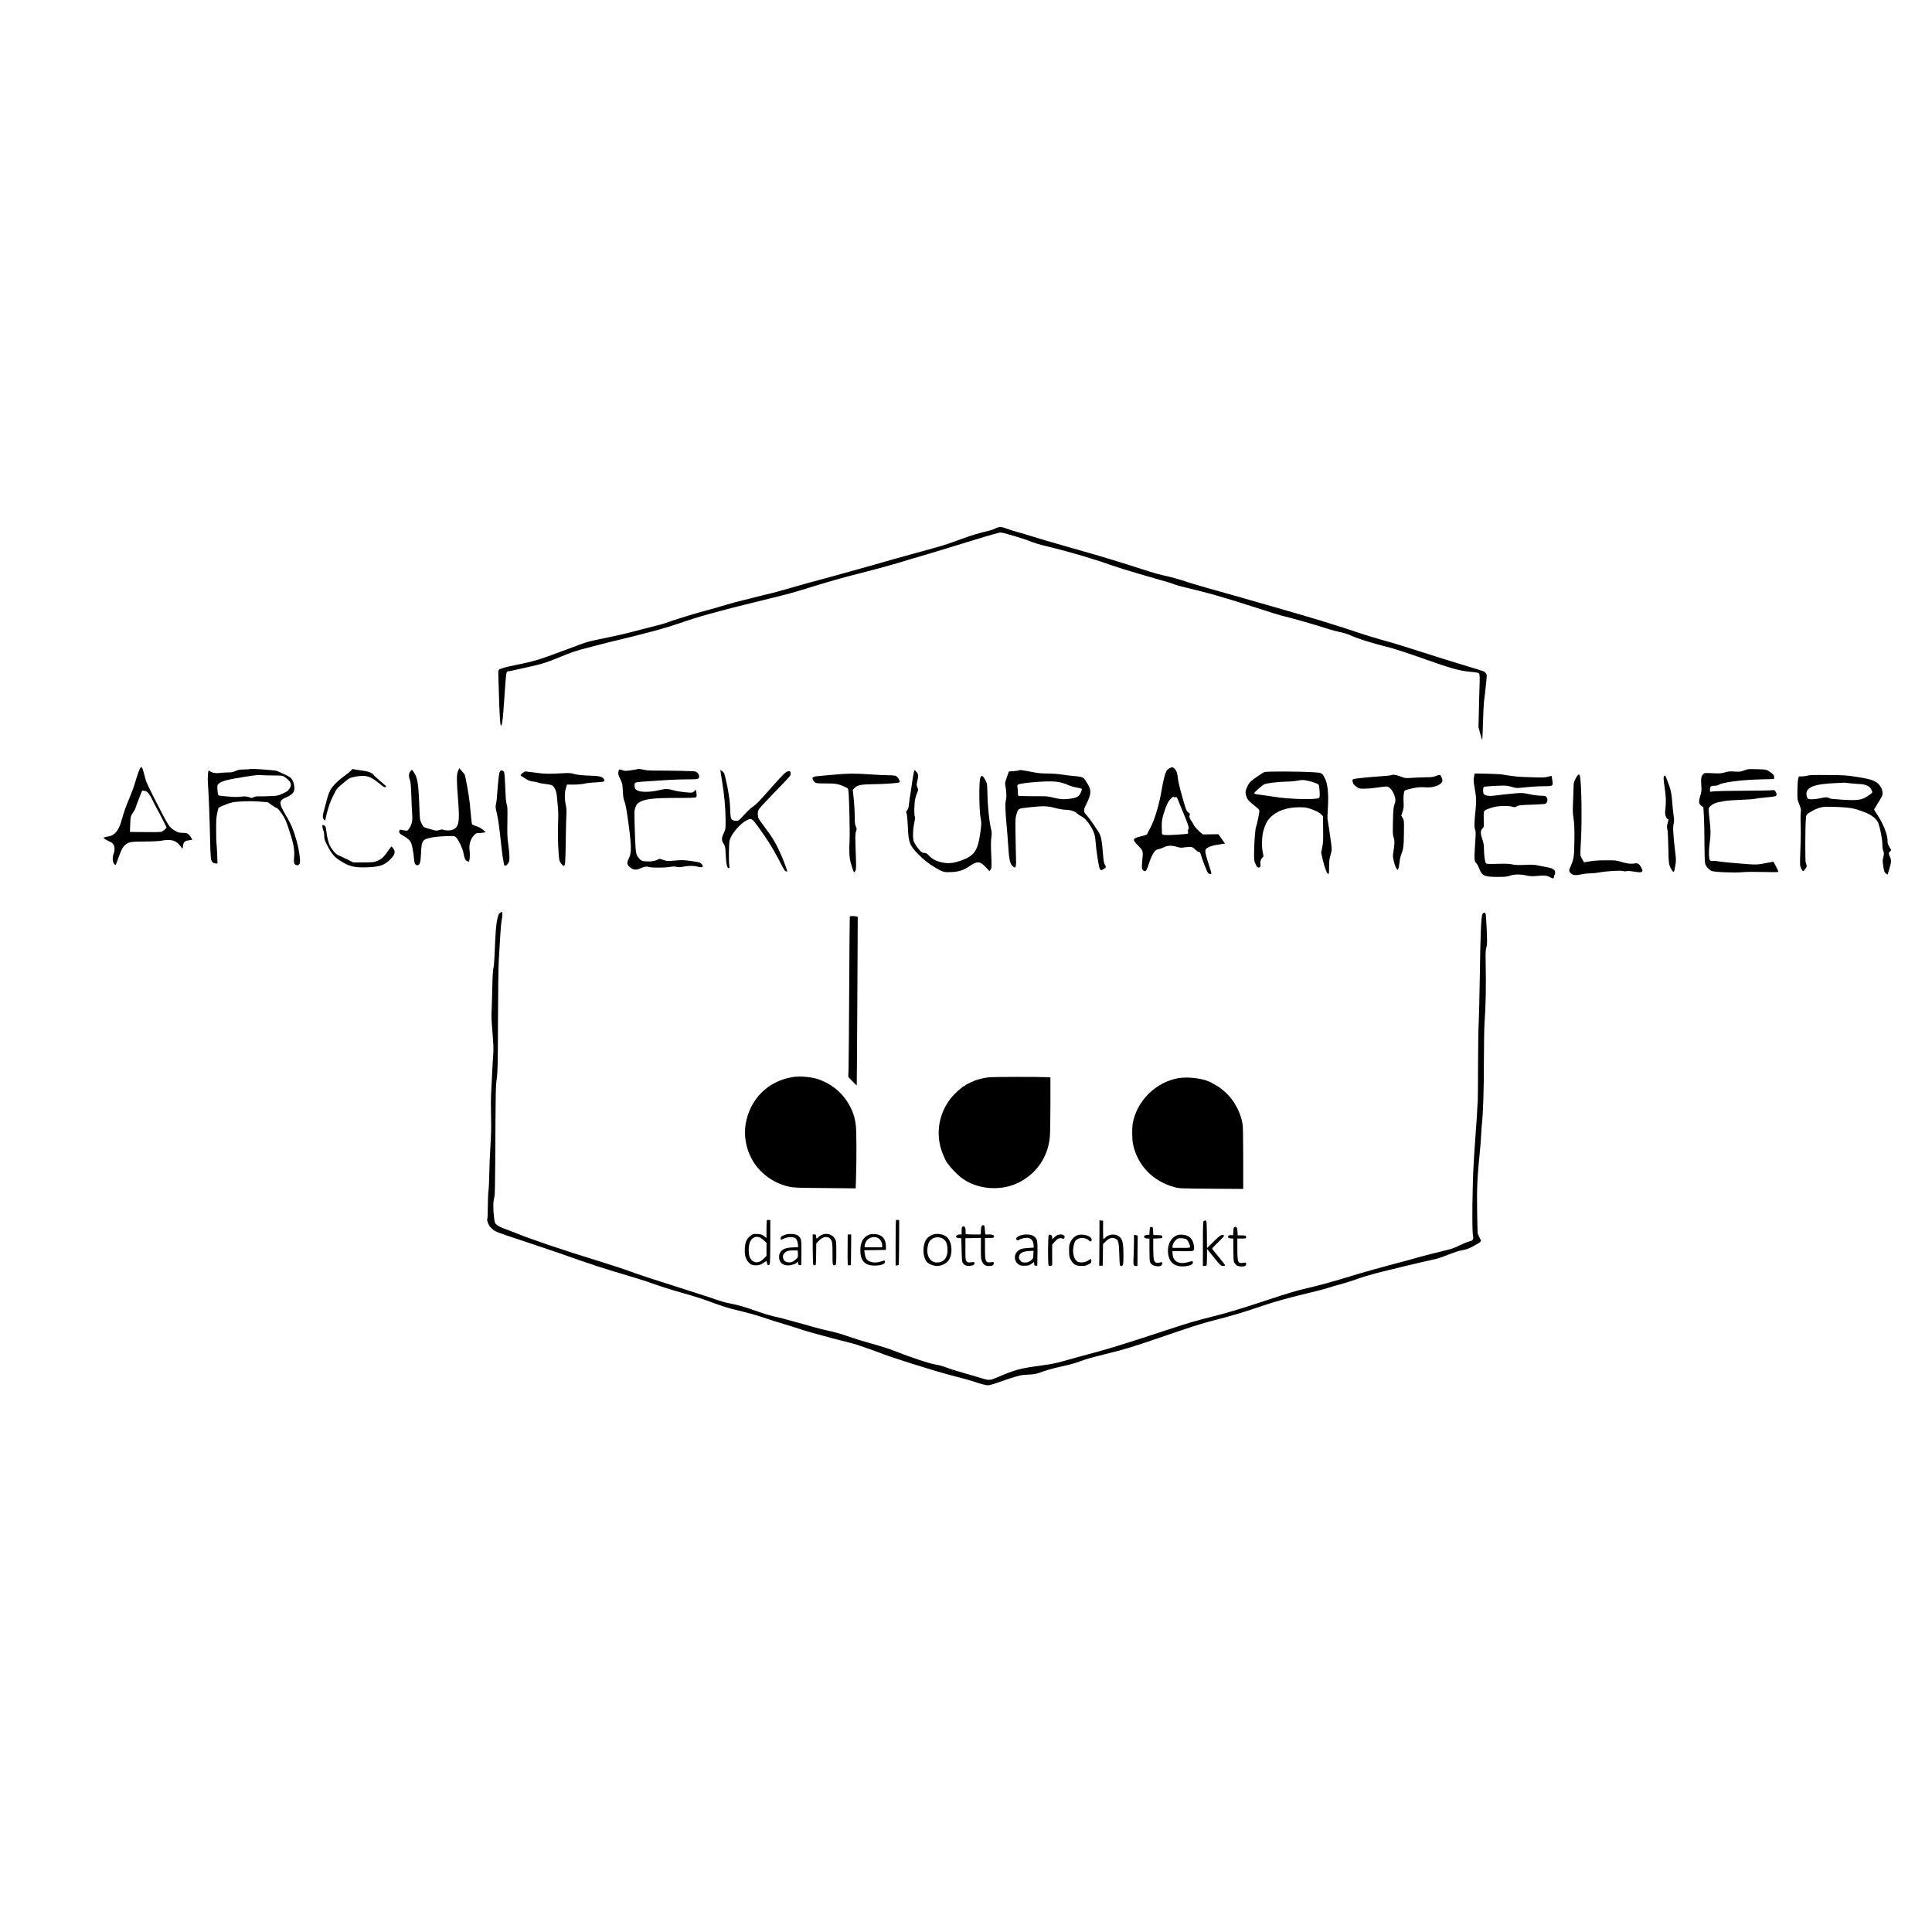 <?xml version="1.0" standalone="no"?>
<!DOCTYPE svg PUBLIC "-//W3C//DTD SVG 20010904//EN"
 "http://www.w3.org/TR/2001/REC-SVG-20010904/DTD/svg10.dtd">
<svg version="1.0" xmlns="http://www.w3.org/2000/svg"
 width="3307pt" height="3307pt" viewBox="0 0 3307 3307"
 preserveAspectRatio="xMidYMid meet">
<g transform="translate(0,3307) scale(0.1,-0.1)"
fill="#000000" stroke="none">
<path d="M17040 24026 c-25 -13 -65 -28 -90 -34 -221 -55 -309 -81 -465 -138
-206 -76 -326 -116 -405 -138 -30 -8 -120 -33 -200 -56 -80 -23 -210 -59 -290
-80 -175 -47 -341 -94 -685 -193 -143 -41 -411 -116 -595 -166 -184 -49 -398
-108 -475 -129 -303 -85 -483 -136 -545 -154 -36 -10 -132 -34 -215 -53 -82
-20 -163 -40 -180 -45 -16 -5 -97 -26 -180 -45 -82 -20 -199 -51 -260 -70 -60
-18 -153 -45 -205 -60 -52 -14 -176 -48 -275 -76 -160 -44 -508 -154 -575
-181 -32 -13 -118 -36 -365 -98 -110 -28 -252 -64 -315 -81 -63 -16 -234 -54
-380 -84 -309 -64 -263 -51 -600 -177 -502 -189 -594 -217 -900 -278 -186 -37
-283 -65 -301 -86 -7 -8 -11 -32 -10 -52 1 -20 6 -183 11 -362 10 -346 21
-524 32 -535 17 -18 31 53 44 233 8 108 16 222 18 252 3 30 10 132 16 225 13
187 19 215 50 215 12 0 49 7 83 15 34 8 145 33 247 55 268 59 298 69 665 218
98 40 214 77 335 107 102 26 199 51 215 56 39 12 337 86 440 109 75 17 265 66
490 125 193 51 338 96 595 184 145 49 326 102 550 160 19 5 76 20 125 34 50
14 149 39 220 56 72 17 146 35 165 41 19 5 174 43 343 85 341 83 380 94 772
215 279 86 509 150 785 220 135 34 281 73 325 85 99 29 257 73 310 87 22 6 65
19 95 29 30 10 102 32 160 48 58 16 204 59 325 96 121 37 278 85 349 106 71
22 179 55 240 74 206 64 451 137 486 145 19 5 51 13 70 19 26 8 49 7 90 -3
112 -28 369 -106 416 -127 83 -35 183 -66 319 -99 185 -43 499 -129 685 -187
63 -20 135 -42 160 -49 25 -7 137 -44 250 -84 113 -39 315 -103 450 -141 135
-39 268 -78 295 -86 28 -8 64 -18 80 -23 127 -34 245 -71 270 -84 17 -8 98
-31 180 -50 173 -41 401 -99 495 -126 299 -87 458 -136 735 -226 176 -58 354
-113 395 -124 243 -60 610 -165 845 -242 55 -17 136 -38 212 -54 41 -8 98 -26
127 -39 151 -69 360 -135 736 -231 50 -13 299 -94 440 -145 574 -203 702 -240
909 -259 95 -9 128 -15 138 -28 11 -14 13 -53 9 -197 -4 -99 -9 -301 -12 -450
l-7 -270 28 -105 c15 -58 31 -109 35 -113 4 -4 10 124 14 286 4 162 13 341 21
398 8 57 22 177 31 267 17 161 17 164 -3 190 -22 30 -22 30 -293 111 -291 88
-622 191 -930 291 -151 49 -333 105 -405 125 -271 75 -406 116 -605 183 -113
38 -281 93 -375 121 -93 29 -188 59 -210 66 -22 7 -71 22 -110 33 -38 12 -137
41 -220 65 -82 25 -294 86 -470 136 -176 50 -374 107 -440 126 -66 20 -178 52
-250 71 -249 68 -752 213 -806 233 -100 36 -293 90 -398 111 -58 12 -173 43
-255 70 -554 179 -774 245 -1331 403 -393 112 -545 157 -675 198 -69 22 -176
54 -239 71 -63 16 -147 43 -187 59 -86 35 -134 36 -194 5z"/>
<path d="M2403 19928 c-16 -21 -50 -115 -88 -245 -19 -67 -66 -195 -104 -285
-63 -150 -80 -198 -140 -403 -42 -143 -115 -227 -209 -241 -26 -4 -58 -11 -71
-16 l-23 -8 24 -20 c14 -10 50 -30 81 -43 40 -18 60 -34 73 -59 20 -39 20
-102 -1 -152 -23 -54 -20 -137 6 -170 26 -33 30 -29 57 49 61 176 88 231 136
273 57 50 98 57 331 58 118 0 241 6 280 13 174 31 257 9 328 -87 22 -31 42
-52 43 -47 1 6 5 31 9 58 8 57 30 75 101 84 27 3 51 7 53 9 6 5 -36 68 -63 93
-21 20 -36 24 -98 25 -66 1 -79 5 -136 39 -102 63 -92 47 -370 590 -61 120
-118 242 -126 270 -8 29 -25 91 -38 140 -22 84 -35 101 -55 75z m84 -398 c30
0 78 -59 118 -144 23 -50 61 -125 85 -166 41 -71 160 -306 160 -315 0 -13 -63
-65 -87 -72 -28 -7 -129 -9 -393 -5 l-146 2 4 108 c4 148 7 162 52 229 22 32
40 64 40 70 0 7 13 45 29 85 15 40 41 106 56 146 24 65 30 73 49 68 11 -3 26
-6 33 -6z"/>
<path d="M20018 19919 c-21 -10 -44 -32 -52 -47 -27 -53 -55 -162 -81 -318
-45 -268 -125 -531 -201 -666 -24 -43 -44 -82 -44 -87 0 -15 -27 -27 -105 -45
-156 -38 -160 -52 -50 -164 85 -88 84 -81 65 -275 -10 -107 -4 -138 35 -155
20 -9 25 -6 43 26 11 21 28 64 37 96 24 83 67 175 99 213 19 22 39 33 69 38
23 4 64 19 91 33 60 32 133 34 223 6 54 -16 71 -17 140 -7 100 15 127 9 171
-37 21 -21 48 -40 61 -42 20 -2 27 -13 41 -63 27 -91 100 -278 118 -297 15
-18 43 -24 55 -12 3 3 1 18 -3 32 -106 327 -114 366 -82 395 31 29 106 56 183
67 40 6 88 13 106 16 l31 5 -56 80 -57 80 -132 -2 -131 -2 -41 32 c-42 33
-121 123 -121 137 0 5 -16 32 -36 60 -36 53 -41 73 -29 109 5 16 0 24 -18 34
-38 21 -52 57 -137 369 -21 79 -42 169 -45 200 -11 106 -25 150 -58 182 -36
35 -40 35 -89 9z m99 -495 c24 8 34 -4 52 -59 8 -22 41 -103 74 -180 89 -210
118 -298 101 -308 -11 -6 -13 -18 -8 -42 6 -32 4 -34 -28 -39 -18 -3 -109 -10
-201 -15 -169 -10 -217 -5 -217 21 0 7 -2 54 -4 103 -4 107 10 184 64 332 26
71 50 117 72 141 48 52 62 62 69 50 4 -6 15 -7 26 -4z"/>
<path d="M7841 19874 c-27 -61 -27 -152 -1 -485 33 -403 16 -484 -106 -526
-35 -12 -125 -9 -150 5 -11 6 -33 4 -64 -6 -45 -14 -52 -14 -146 13 -55 15
-106 31 -115 36 -8 4 -28 34 -44 66 -28 56 -29 65 -36 263 -16 439 -33 534
-109 630 l-20 25 -25 -28 c-30 -34 -33 -84 -9 -148 13 -33 19 -100 25 -274 4
-126 11 -271 15 -322 8 -103 -7 -168 -54 -237 -25 -37 -28 -38 -69 -32 -24 3
-54 8 -67 12 -19 4 -26 1 -31 -15 -10 -32 11 -59 73 -90 64 -33 115 -81 132
-126 16 -42 38 -166 46 -260 7 -85 22 -115 58 -115 42 0 56 47 62 197 9 222
22 243 166 274 58 13 151 22 248 26 150 5 156 5 184 -17 36 -29 111 -183 126
-258 20 -106 33 -136 63 -150 16 -8 31 -12 33 -9 14 13 22 122 13 179 -16 110
11 203 79 276 26 28 37 32 84 33 29 1 66 4 82 8 l30 6 -47 41 c-32 28 -69 48
-116 63 -65 21 -71 25 -76 54 -5 36 -20 175 -35 347 -10 109 -74 462 -88 486
-4 6 -26 32 -49 58 l-42 47 -20 -47z"/>
<path d="M4290 19907 c-3 -3 -51 -7 -106 -8 -84 -1 -109 -6 -152 -26 -42 -20
-68 -25 -134 -25 -45 0 -106 -4 -136 -9 -60 -9 -135 3 -163 27 -8 8 -20 14
-26 14 -15 0 -22 -145 -12 -255 9 -95 28 -588 35 -910 7 -324 12 -374 40 -402
14 -14 35 -23 55 -23 l32 0 -6 163 c-4 89 -9 173 -12 187 -3 14 -5 115 -5 225
-1 160 3 218 18 288 11 48 21 89 23 90 42 26 180 81 229 91 97 21 321 28 477
15 l138 -11 60 -44 c33 -25 71 -48 85 -51 16 -3 43 -30 76 -77 67 -93 84 -128
132 -271 88 -263 108 -364 96 -506 -6 -78 -4 -92 11 -109 32 -35 80 -23 88 20
10 53 -15 230 -50 355 -59 213 -95 299 -207 490 -107 182 -102 226 27 278 64
26 113 66 128 104 26 70 -11 201 -68 240 -25 18 -172 87 -228 108 -34 13 -436
41 -445 32z m396 -111 c150 -1 151 -1 193 -30 115 -80 129 -143 51 -228 -9
-10 -51 -34 -94 -53 -73 -34 -85 -37 -209 -42 -73 -4 -160 -5 -195 -4 -43 1
-71 -3 -91 -15 -26 -16 -31 -16 -80 1 -42 14 -67 15 -134 9 -45 -5 -95 -7
-112 -6 -16 2 -83 6 -148 11 -65 4 -123 13 -129 19 -6 6 -13 47 -16 91 -4 79
-4 81 25 109 48 44 160 72 483 122 133 21 202 27 245 22 33 -3 128 -6 211 -6z"/>
<path d="M6009 19882 c-13 -16 -66 -60 -118 -97 -85 -61 -156 -127 -210 -196
-35 -46 -60 -106 -91 -225 -17 -65 -40 -152 -51 -193 -21 -77 -16 -114 16
-141 11 -9 15 -2 20 37 7 53 70 263 91 303 7 14 31 64 53 111 40 85 55 102
174 199 11 8 33 27 50 42 41 34 112 56 212 64 145 12 197 -11 382 -162 25 -21
47 -32 57 -28 9 3 16 9 16 13 0 4 -45 44 -100 90 -54 46 -106 93 -113 105 -26
38 -95 64 -217 79 -63 8 -122 18 -131 22 -11 4 -24 -3 -40 -23z"/>
<path d="M10915 19905 c-5 -3 -56 -11 -112 -19 -90 -14 -107 -14 -144 -1 -60
22 -66 20 -74 -26 -6 -35 -2 -53 31 -123 37 -76 39 -88 45 -206 5 -96 11 -138
29 -180 14 -34 33 -128 50 -250 70 -486 75 -622 26 -719 -40 -78 -38 -107 12
-152 57 -50 108 -57 180 -24 69 31 111 39 145 26 40 -16 268 -16 358 -1 56 10
87 11 120 2 34 -8 61 -7 114 3 92 19 188 18 249 0 81 -25 112 0 62 50 -25 25
-28 26 -206 51 -97 13 -134 14 -247 4 -127 -11 -137 -10 -198 10 l-64 21 -53
-23 c-43 -18 -71 -23 -145 -23 -103 0 -126 10 -176 81 -24 35 -29 54 -38 154
-8 93 -21 503 -19 610 1 58 30 127 63 153 91 69 235 89 661 89 209 -1 314 3
326 11 18 11 19 34 4 107 l-6 25 -17 -21 c-9 -12 -28 -25 -41 -29 -31 -10
-228 12 -310 35 -113 31 -148 31 -266 3 -143 -34 -301 -35 -363 -4 -32 17 -41
28 -47 56 -3 19 -4 46 0 59 7 27 22 30 281 46 88 5 225 14 305 20 80 5 222 10
317 10 147 0 174 2 188 17 34 33 -2 104 -59 119 -26 6 -467 15 -687 14 -82 -1
-151 5 -194 15 -67 15 -82 17 -100 10z"/>
<path d="M29925 19904 c-16 -3 -54 -14 -83 -26 -47 -18 -66 -20 -151 -15 -81
6 -108 4 -166 -14 -62 -18 -86 -20 -210 -14 -139 6 -140 6 -163 -18 -33 -35
-39 -70 -31 -187 6 -95 4 -113 -18 -184 -30 -97 -26 -135 21 -171 l33 -25 9
-162 c5 -90 9 -298 9 -463 1 -202 5 -313 13 -340 13 -45 59 -98 106 -122 41
-21 402 -36 535 -22 58 6 199 7 354 3 192 -5 257 -4 257 5 0 16 -79 171 -87
171 -3 0 -67 -12 -142 -26 -133 -26 -139 -26 -301 -15 -260 19 -482 41 -520
51 -19 5 -50 7 -70 4 -26 -4 -40 -2 -50 11 -21 25 -24 156 -6 290 20 149 20
218 0 392 -22 193 -22 208 1 233 35 39 91 68 151 79 33 6 86 16 119 22 33 6
155 14 270 19 116 4 226 12 245 18 19 6 98 16 174 22 77 6 150 16 163 21 30
11 30 47 2 84 -19 23 -26 26 -53 19 -17 -4 -224 -8 -461 -9 -236 -1 -469 -5
-517 -9 l-88 -9 0 40 c0 51 14 63 75 63 32 0 61 7 82 20 66 40 388 81 698 89
l240 6 3 28 c4 35 -15 58 -84 103 -50 32 -53 33 -190 37 -76 3 -152 3 -169 1z"/>
<path d="M8562 19872 c-19 -17 -33 -129 -58 -467 -3 -38 -10 -86 -16 -106 -9
-31 -6 -56 16 -150 25 -103 47 -269 77 -559 9 -94 30 -237 45 -312 8 -40 36
-35 68 10 23 33 26 48 26 115 0 42 -9 139 -20 216 -17 117 -19 177 -15 390 3
211 2 258 -12 294 -11 31 -18 107 -24 282 -5 132 -13 250 -19 262 -15 35 -44
46 -68 25z"/>
<path d="M12330 19884 c0 -4 13 -87 29 -183 39 -229 61 -478 61 -671 0 -153 0
-156 -31 -220 -40 -84 -41 -123 -4 -180 27 -42 30 -54 36 -180 8 -165 24 -240
51 -240 16 0 18 5 12 38 -12 64 -9 393 5 439 32 114 180 286 294 343 77 38 88
33 179 -91 157 -214 259 -374 359 -566 103 -199 111 -211 132 -217 12 -3 22
-4 23 -3 4 4 -55 165 -87 241 -109 248 -148 316 -313 536 -98 131 -100 135
-104 195 -2 49 1 67 20 96 13 20 133 150 268 289 135 138 253 264 262 278 10
17 14 38 11 55 -4 22 -11 27 -34 27 -38 0 -80 -38 -246 -225 -265 -299 -304
-340 -351 -371 -55 -38 -102 -82 -193 -181 -59 -65 -70 -73 -102 -73 -53 0
-83 15 -95 47 -6 15 -13 93 -15 173 -4 114 -14 190 -46 360 -26 131 -49 224
-59 239 -20 27 -62 58 -62 45z"/>
<path d="M15642 19848 c-7 -24 -19 -97 -28 -163 -9 -66 -22 -156 -30 -200 -8
-44 -19 -120 -24 -169 -7 -70 -13 -93 -31 -112 -21 -22 -22 -27 -10 -59 7 -20
16 -122 21 -233 11 -263 30 -312 174 -460 95 -98 189 -171 306 -240 119 -69
144 -76 269 -69 126 6 207 33 306 101 132 90 179 88 277 -16 l66 -70 18 27
c20 30 20 41 9 307 -5 109 -3 195 4 245 10 69 9 88 -9 162 -29 120 -56 394
-59 603 -3 154 -4 163 -46 235 -37 66 -59 69 -77 11 -22 -71 -18 -548 5 -669
18 -91 18 -102 2 -225 -44 -345 -100 -431 -340 -516 -106 -38 -191 -50 -272
-38 -123 17 -207 55 -271 124 -36 38 -49 46 -79 46 -29 0 -44 8 -75 41 -42 44
-85 106 -106 154 -21 46 -17 213 7 319 13 60 17 96 10 107 -14 28 -11 220 6
301 9 40 25 92 36 116 20 40 20 44 5 76 -20 42 -20 60 -1 133 19 71 12 113
-24 148 l-28 26 -11 -43z"/>
<path d="M17436 19883 c-4 -4 -43 -10 -87 -13 l-80 -5 -35 -100 c-32 -89 -34
-105 -25 -145 17 -78 23 -204 11 -236 -17 -42 -13 -209 10 -439 10 -110 23
-276 29 -370 11 -206 31 -295 73 -330 16 -14 34 -25 39 -25 12 0 23 47 21 90
0 19 -4 196 -8 392 -6 343 -5 360 14 425 33 108 24 103 218 124 239 26 306 25
444 -11 63 -17 139 -30 170 -30 82 0 168 -25 203 -60 17 -17 49 -39 72 -50 54
-26 112 -88 168 -180 56 -93 74 -153 82 -277 7 -111 50 -394 66 -435 15 -37
31 -40 73 -12 42 29 42 32 17 76 -15 25 -22 67 -31 178 -18 238 -35 320 -81
387 -21 32 -63 94 -92 138 -30 44 -75 103 -100 132 -67 73 -68 89 -7 211 57
115 71 172 59 237 -8 41 -22 68 -87 167 -30 46 -53 53 -220 68 -68 6 -160 18
-205 26 -45 7 -143 14 -218 14 -110 0 -164 6 -287 30 -157 31 -194 35 -206 23z
m749 -214 c34 -10 88 -30 119 -44 31 -14 89 -30 129 -36 39 -6 76 -15 81 -19
14 -13 -20 -92 -52 -123 -21 -20 -48 -31 -106 -42 -115 -22 -206 -19 -320 11
-54 14 -124 25 -155 25 -31 1 -144 1 -251 1 -131 0 -197 3 -202 10 -3 7 -6 34
-6 62 0 29 -2 65 -6 82 -5 22 -2 35 9 44 33 27 442 63 613 53 46 -2 112 -13
147 -24z"/>
<path d="M8975 19859 c-26 -15 -65 -51 -65 -59 0 -4 35 -28 78 -54 59 -37 89
-49 127 -52 28 -2 71 -11 95 -19 25 -9 81 -20 125 -24 44 -4 94 -14 110 -22
45 -21 81 -103 88 -198 3 -42 11 -123 17 -181 7 -71 8 -167 2 -295 -8 -175 4
-506 23 -610 5 -29 55 -95 72 -95 29 1 31 23 37 440 4 234 9 448 12 475 3 28
-2 82 -11 125 -22 102 -22 212 1 288 l18 62 116 0 c69 0 141 7 180 16 36 9
124 19 197 22 148 8 166 15 139 57 -28 43 -68 52 -252 59 -125 4 -192 12 -250
27 -71 19 -92 20 -209 13 -183 -12 -319 -11 -400 3 -38 6 -97 13 -130 16 -33
3 -69 8 -80 11 -11 3 -29 1 -40 -5z"/>
<path d="M21642 19855 c-38 -17 -190 -121 -231 -159 -44 -41 -91 -140 -91
-191 0 -22 10 -60 21 -85 22 -50 35 -63 171 -173 47 -38 47 -40 42 -85 -9 -66
-41 -214 -55 -248 -14 -36 -33 -286 -33 -454 -1 -115 1 -130 26 -182 22 -48
31 -58 52 -58 28 0 40 25 30 64 -8 32 12 92 37 109 19 14 19 16 3 93 -22 105
-14 280 16 379 33 105 54 147 106 204 106 117 286 183 504 183 97 0 126 -4
185 -25 111 -40 158 -63 190 -97 l30 -31 3 -223 c3 -187 0 -237 -16 -312 l-18
-90 27 -118 c30 -132 74 -246 95 -246 11 0 14 24 14 118 0 64 5 133 10 152 5
19 16 59 24 89 14 49 14 67 1 165 -22 168 -55 386 -61 411 -3 12 -1 100 5 196
15 237 -2 412 -50 505 -48 96 -49 97 -207 106 -237 14 -799 16 -830 3z m745
-150 c98 -21 174 -50 186 -71 6 -10 12 -61 15 -114 4 -77 2 -98 -11 -108 -40
-34 -511 -23 -757 18 -63 10 -155 24 -205 30 -124 14 -145 20 -145 35 0 15
128 128 170 150 36 19 254 45 385 46 55 0 132 7 170 14 93 17 112 18 192 0z"/>
<path d="M14278 19810 c-97 -10 -212 -20 -256 -23 -101 -7 -124 -20 -110 -59
6 -15 21 -37 35 -48 23 -18 41 -20 188 -20 173 0 217 -8 333 -62 50 -23 50
-23 56 -78 12 -118 25 -722 18 -840 -10 -181 -4 -294 19 -375 53 -181 57 -188
82 -137 12 22 13 70 6 262 -12 343 -12 361 4 408 14 40 14 47 -4 87 -16 36
-19 67 -19 182 0 76 -8 207 -17 291 l-16 152 27 29 c51 53 108 65 326 68 195
2 424 18 447 32 18 9 -25 89 -58 107 -16 9 -62 14 -134 14 -60 0 -200 7 -310
15 -250 18 -392 17 -617 -5z"/>
<path d="M25240 19828 c0 -2 -5 -29 -10 -60 -9 -45 -7 -77 9 -169 32 -184 34
-233 17 -404 -22 -211 -23 -284 -7 -323 11 -26 12 -60 7 -145 -25 -378 -25
-390 16 -435 14 -15 35 -54 47 -87 47 -126 87 -145 315 -145 130 0 162 3 212
21 73 26 180 27 284 3 59 -13 93 -15 160 -9 145 14 182 11 239 -19 57 -29 71
-27 71 9 0 13 5 27 10 30 6 3 10 21 10 40 0 44 -39 72 -117 86 -32 6 -102 20
-156 31 -85 18 -119 20 -245 14 -114 -5 -163 -3 -217 8 -55 12 -109 14 -250
10 -145 -5 -184 -3 -198 8 -19 15 -36 137 -37 269 0 46 -9 92 -30 154 -33 98
-30 143 11 181 20 18 21 26 16 139 -2 66 -1 130 4 142 9 25 50 44 159 76 87
24 257 29 328 8 38 -11 46 -10 75 8 28 17 58 21 247 27 118 4 225 11 238 15
44 17 54 86 16 123 -11 12 -36 16 -90 16 -42 0 -129 11 -197 26 -115 24 -129
24 -242 14 -126 -11 -269 -27 -370 -40 -70 -10 -140 1 -164 24 -19 20 -20 114
0 126 13 9 215 22 334 23 47 1 94 -7 143 -22 57 -18 86 -22 130 -17 207 21
322 29 425 28 141 0 151 5 142 77 -9 65 -16 101 -20 101 -2 0 -30 -7 -62 -16
-47 -12 -93 -14 -253 -9 -281 9 -302 11 -540 50 -45 7 -460 19 -460 13z"/>
<path d="M23815 19801 c-11 -5 -101 -14 -200 -20 -191 -13 -424 -37 -451 -48
-12 -4 -15 -14 -11 -40 7 -41 19 -57 71 -95 36 -26 46 -28 130 -28 50 0 138 7
196 16 197 28 192 28 230 2 42 -28 85 -104 100 -174 9 -43 8 -59 -11 -115 -18
-55 -22 -95 -26 -291 -5 -199 -3 -232 12 -272 19 -49 17 -118 -5 -253 -11 -66
-10 -81 10 -163 12 -50 32 -102 43 -116 l20 -26 12 23 c7 13 16 60 20 104 4
45 17 106 30 140 38 96 43 137 46 365 3 212 3 216 -21 257 l-24 41 22 69 c19
58 22 83 17 154 -6 96 2 181 19 204 7 11 56 25 131 41 99 20 137 23 215 18 79
-5 108 -2 170 15 80 22 130 61 130 101 0 30 -27 89 -43 96 -8 3 -38 -5 -68
-18 -46 -19 -74 -22 -184 -23 -71 -1 -177 -5 -235 -10 -102 -7 -107 -6 -188
24 -84 31 -121 36 -157 22z"/>
<path d="M26969 19743 c-29 -59 -34 -78 -34 -143 -1 -41 -5 -156 -9 -255 -7
-148 -5 -200 9 -290 12 -83 16 -168 14 -346 -2 -285 -9 -337 -54 -442 -19 -44
-35 -89 -35 -100 0 -10 12 -31 28 -46 33 -34 89 -39 182 -17 36 9 99 16 142
16 42 0 112 7 155 15 125 24 369 39 415 26 24 -8 44 -8 55 -3 12 6 50 5 108
-4 122 -19 144 -20 161 -2 13 13 11 21 -14 69 -35 67 -56 79 -125 68 -59 -10
-135 1 -235 34 -59 19 -88 22 -247 21 -124 0 -208 -6 -270 -17 -49 -9 -94 -17
-98 -17 -4 0 -17 19 -28 43 -11 23 -25 49 -31 59 -9 12 -8 71 2 245 21 361 11
1018 -17 1131 -10 42 -38 25 -74 -45z"/>
<path d="M30940 19794 c-19 -7 -61 -13 -92 -13 l-57 -1 -12 -42 c-6 -24 -12
-113 -13 -198 -1 -154 -1 -156 33 -240 28 -73 32 -91 25 -130 -4 -25 -6 -90
-4 -145 6 -177 5 -285 -4 -530 -8 -234 -8 -241 13 -288 12 -26 28 -47 36 -47
8 0 15 3 15 8 0 4 11 20 25 36 25 29 26 44 3 105 -10 27 -9 587 2 725 7 99 2
92 102 151 79 46 165 74 235 76 32 1 137 -1 233 -5 198 -9 276 -25 436 -88
124 -48 213 -120 237 -191 32 -92 67 -276 67 -355 0 -50 6 -94 16 -118 16 -37
15 -53 -5 -129 -8 -30 -6 -64 6 -138 14 -87 19 -100 44 -118 l28 -20 26 83
c38 121 42 165 16 220 -26 58 -26 66 0 94 l21 23 -33 57 c-26 46 -32 67 -30
105 4 92 -80 304 -175 442 -30 43 -54 84 -54 90 0 7 9 23 20 37 11 14 20 29
20 33 0 4 18 35 41 68 22 33 47 75 54 92 17 42 10 101 -20 152 -59 101 -134
134 -405 176 -181 28 -217 31 -505 33 -235 2 -318 0 -345 -10z m886 -144 c65
0 136 -20 170 -49 28 -23 57 -79 50 -97 -3 -8 -37 -35 -76 -60 -108 -70 -164
-78 -425 -63 -115 7 -215 16 -222 21 -31 24 -74 26 -154 7 -100 -24 -205 -27
-225 -7 -8 8 -17 31 -21 51 -22 139 113 197 502 213 71 2 130 6 132 7 1 2 49
-3 105 -10 57 -7 130 -12 164 -13z"/>
<path d="M28480 19779 c-8 -18 -5 -63 14 -189 24 -163 26 -251 11 -382 -6 -54
-4 -77 9 -113 10 -25 24 -45 32 -45 17 0 17 1 -2 -73 -13 -50 -13 -68 -3 -106
7 -28 13 -150 16 -308 4 -280 8 -303 58 -383 17 -27 30 -39 36 -33 6 6 17 52
25 104 14 85 14 107 0 224 -38 313 -45 438 -26 506 7 27 6 66 -4 141 -8 57
-18 147 -21 199 -9 137 -24 220 -52 297 -14 37 -33 89 -43 115 -23 65 -36 77
-50 46z"/>
<path d="M5521 18905 c5 -25 13 -54 19 -64 5 -11 10 -47 10 -80 0 -54 6 -73
56 -169 68 -132 115 -189 206 -248 163 -107 255 -129 488 -119 195 9 272 34
361 117 95 88 114 139 75 198 -14 22 -30 40 -35 40 -5 0 -35 -39 -67 -86 -61
-89 -90 -117 -159 -152 -62 -30 -98 -35 -269 -34 l-159 0 -121 60 c-67 33
-131 63 -143 67 -28 8 -94 82 -128 143 -31 56 -61 171 -70 270 -6 58 -11 75
-28 87 -37 26 -45 19 -36 -30z"/>
<path d="M8565 17448 c-29 -16 -32 -24 -54 -118 -20 -84 -31 -235 -46 -620 -3
-85 -12 -180 -19 -210 -9 -37 -16 -158 -20 -365 -4 -170 -9 -346 -12 -390 -3
-44 -1 -143 6 -220 29 -365 30 -402 21 -530 -6 -71 -13 -197 -16 -280 -3 -82
-11 -226 -16 -320 -7 -101 -8 -274 -4 -425 5 -191 2 -319 -10 -510 -9 -140
-18 -356 -20 -480 -2 -124 -8 -256 -14 -295 -6 -38 -10 -161 -11 -272 0 -111
-4 -204 -9 -207 -10 -7 6 -66 31 -111 9 -17 38 -48 65 -71 44 -37 86 -53 493
-187 245 -81 542 -182 660 -223 617 -217 658 -230 1290 -419 80 -24 165 -51
190 -60 186 -68 421 -143 621 -199 131 -36 286 -84 345 -105 392 -142 404
-146 676 -211 92 -22 222 -59 290 -81 173 -58 313 -102 536 -169 106 -33 196
-61 201 -65 15 -8 467 -133 656 -180 94 -23 204 -52 245 -64 70 -21 361 -123
405 -141 159 -69 950 -318 1253 -396 238 -61 265 -68 424 -120 75 -25 157 -45
181 -46 27 0 87 15 163 42 279 99 387 131 463 136 42 2 103 6 136 9 33 2 80
11 105 20 132 49 261 86 400 115 85 18 191 45 235 60 44 16 114 40 155 54 77
26 262 75 455 122 206 49 389 105 770 235 578 199 795 269 975 314 300 76 546
149 815 242 252 87 469 146 975 268 85 21 176 46 202 56 26 10 107 34 180 53
73 19 192 56 263 81 72 26 144 51 160 55 17 4 77 22 135 38 58 16 134 37 170
45 36 9 220 54 410 100 190 46 392 93 450 104 71 14 159 42 271 87 109 43 192
70 245 78 61 10 101 24 180 65 55 29 109 62 120 74 18 20 18 21 -11 75 -17 31
-31 65 -32 77 -2 12 -6 186 -9 387 -7 366 4 592 46 1000 12 112 16 175 25 330
3 63 8 129 10 145 22 184 35 593 35 1098 0 265 5 545 10 622 23 347 28 615 20
1065 -3 146 -1 197 12 242 14 49 15 89 6 305 -5 136 -14 258 -19 271 -12 30
-40 25 -55 -8 -22 -45 -34 -346 -44 -1055 -6 -385 -15 -747 -19 -805 -5 -58
-10 -355 -11 -660 0 -305 -3 -602 -5 -660 -7 -153 -24 -419 -40 -625 -7 -99
-16 -227 -20 -285 -3 -58 -8 -136 -10 -175 -23 -358 -31 -1146 -12 -1232 14
-67 0 -88 -65 -103 -29 -7 -100 -36 -158 -64 -58 -29 -134 -60 -170 -69 -36
-9 -164 -41 -285 -71 -121 -30 -256 -66 -300 -79 -44 -14 -116 -34 -160 -45
-423 -111 -766 -207 -965 -269 -261 -81 -520 -153 -720 -199 -190 -43 -324
-83 -720 -214 -423 -140 -657 -210 -895 -270 -298 -74 -450 -119 -815 -240
-129 -43 -343 -113 -475 -155 -452 -145 -591 -186 -1000 -294 -82 -22 -213
-59 -290 -81 -103 -30 -198 -49 -355 -71 -401 -55 -443 -66 -815 -223 -76 -32
-111 -32 -210 -1 -44 14 -168 51 -275 81 -200 57 -256 75 -371 118 -36 13
-107 32 -158 40 -52 9 -175 44 -275 78 -164 55 -236 81 -422 153 -92 37 -224
79 -389 125 -181 50 -231 66 -451 140 -93 32 -220 67 -281 79 -61 12 -171 39
-244 60 -120 35 -227 65 -534 148 -49 13 -132 33 -184 44 -52 12 -164 46 -250
76 -227 81 -331 112 -466 138 -113 22 -179 41 -385 114 -47 16 -236 77 -420
135 -388 122 -872 280 -915 300 -34 16 -412 140 -580 191 -538 163 -1209 391
-1400 475 -19 8 -71 28 -213 81 -35 13 -80 38 -99 54 -34 29 -35 33 -49 150
-16 125 -12 269 9 328 7 21 12 220 14 602 7 1272 7 1272 26 1425 17 129 19
238 21 995 2 492 7 926 14 1030 6 99 16 275 23 390 6 116 17 244 25 285 15 82
18 150 7 150 -5 0 -17 -6 -28 -12z"/>
<path d="M14546 17382 c-2 -4 -7 -552 -10 -1217 -4 -666 -8 -1282 -11 -1370
l-5 -160 71 -73 c39 -41 72 -72 74 -70 1 2 6 651 10 1444 l7 1441 -23 6 c-33
9 -107 9 -113 -1z"/>
<path d="M13575 14635 c-425 -66 -735 -371 -811 -799 -34 -195 3 -417 99 -596
130 -243 366 -420 637 -481 89 -20 131 -21 621 -25 l526 -5 6 203 c10 299 8
771 -3 868 -12 105 -33 186 -68 265 -112 254 -300 430 -564 528 -113 42 -317
61 -443 42z"/>
<path d="M16930 14630 c-87 -9 -184 -32 -255 -61 -80 -33 -155 -72 -155 -81 0
-4 -6 -8 -13 -8 -26 0 -168 -128 -232 -209 -197 -251 -258 -574 -165 -876 21
-68 86 -215 99 -225 4 -3 18 -21 31 -40 36 -52 148 -167 210 -215 281 -217
715 -244 1031 -64 284 163 454 425 489 752 5 51 10 302 10 558 l0 467 -77 4
c-140 8 -896 6 -973 -2z"/>
<path d="M20175 14616 c-389 -65 -718 -390 -786 -776 -14 -83 -12 -276 5 -356
76 -359 336 -631 701 -732 90 -25 91 -25 638 -29 l547 -4 0 523 c0 318 -4 548
-11 588 -27 168 -116 352 -232 481 -65 72 -160 150 -218 179 -24 13 -55 30
-68 39 -113 74 -397 117 -576 87z"/>
<path d="M13127 12184 c-4 -4 -7 -74 -7 -157 l0 -149 -40 32 c-32 25 -53 33
-99 37 -77 7 -103 0 -150 -42 -59 -53 -81 -116 -82 -228 -1 -76 3 -103 20
-143 39 -88 89 -124 168 -123 57 1 99 15 143 49 18 14 35 24 39 23 3 -1 8 -17
11 -35 4 -25 10 -33 25 -33 17 0 21 8 25 65 3 36 5 209 5 385 l0 320 -25 3
c-14 2 -29 0 -33 -4z m-120 -296 c15 -6 47 -30 71 -52 l42 -40 0 -111 0 -112
-42 -43 c-23 -23 -58 -49 -76 -57 -71 -29 -141 6 -172 87 -22 55 -18 195 8
252 34 75 100 105 169 76z"/>
<path d="M15337 12183 c-4 -3 -7 -179 -7 -390 l0 -383 24 0 c14 0 27 4 30 8 4
7 10 687 7 760 -1 12 -43 17 -54 5z"/>
<path d="M18819 11933 c0 -136 -1 -311 -2 -388 l-2 -140 30 0 30 0 3 185 2
185 38 38 c64 67 121 83 181 52 45 -23 54 -62 60 -270 5 -172 8 -190 24 -193
41 -8 47 12 47 172 0 187 -11 257 -46 303 -62 81 -196 83 -268 4 -11 -12 -23
-21 -28 -21 -5 0 -8 71 -7 158 l1 157 -31 3 -31 3 -1 -248z"/>
<path d="M20602 12168 c-9 -9 -12 -103 -12 -390 l0 -378 29 0 c17 0 31 6 35
16 3 9 6 74 6 146 l0 130 36 -44 c20 -23 43 -52 52 -63 10 -11 35 -42 56 -70
77 -97 98 -115 133 -115 20 0 33 5 33 13 -1 6 -50 71 -110 142 -60 72 -110
135 -110 140 0 12 15 28 129 139 44 43 78 83 75 87 -3 5 -19 9 -36 9 -26 0
-49 -18 -144 -112 l-114 -112 -2 235 c-3 226 -4 234 -23 237 -11 1 -26 -3 -33
-10z"/>
<path d="M16801 12081 c-6 -11 -11 -47 -11 -80 0 -60 -1 -61 -27 -62 -59 -2
-228 3 -232 7 -2 2 -3 23 -3 46 1 55 -5 75 -23 82 -34 13 -45 -4 -45 -70 l0
-64 -34 0 c-38 0 -68 -23 -60 -45 3 -8 23 -15 47 -17 l42 -3 5 -202 c5 -184 7
-204 26 -229 25 -35 64 -46 128 -40 50 6 66 17 66 48 0 16 -7 17 -57 12 -51
-6 -60 -4 -78 16 -18 20 -20 36 -20 209 l0 186 133 3 132 3 0 -184 c0 -170 2
-186 23 -227 26 -52 55 -70 115 -70 56 0 82 14 82 46 0 24 -2 25 -44 19 -97
-15 -106 6 -106 241 l0 174 74 0 c61 0 75 3 80 17 11 27 -22 44 -79 43 -27 -1
-55 -1 -62 -1 -8 1 -13 27 -15 79 -3 70 -5 77 -25 80 -14 2 -26 -4 -32 -17z"/>
<path d="M19685 12058 c-2 -7 -6 -38 -8 -68 l-3 -55 -41 -3 c-71 -5 -66 -62 6
-62 l36 0 0 -183 c0 -100 3 -194 7 -208 12 -41 41 -67 87 -78 64 -14 111 -4
122 27 13 34 0 44 -41 31 -52 -16 -86 1 -99 48 -6 21 -11 111 -11 200 l0 162
78 3 c75 3 77 4 77 28 0 24 -2 25 -77 28 l-77 3 -3 67 c-3 61 -5 67 -26 70
-12 2 -24 -3 -27 -10z"/>
<path d="M21122 12058 c-7 -7 -12 -39 -12 -74 0 -57 -2 -62 -20 -57 -11 3 -31
2 -45 -1 -20 -5 -26 -12 -23 -29 2 -18 10 -23 46 -25 l42 -3 1 -175 c1 -96 3
-178 4 -184 1 -5 3 -19 4 -30 0 -11 13 -33 29 -50 22 -26 37 -32 83 -37 67 -7
99 7 99 43 0 24 -2 25 -44 19 -98 -15 -106 2 -106 235 l0 180 75 0 c73 0 75 1
75 25 0 27 -4 28 -95 29 l-50 1 -3 65 c-3 60 -12 79 -37 80 -6 0 -16 -5 -23
-12z"/>
<path d="M13440 11935 c-19 -8 -43 -18 -53 -21 -18 -7 -34 -50 -23 -61 3 -4
29 4 56 17 51 24 121 31 171 17 36 -9 60 -49 66 -111 l6 -53 -99 -5 c-113 -6
-164 -25 -204 -79 -18 -26 -24 -47 -24 -85 0 -92 57 -144 156 -144 56 0 148
32 148 52 0 21 19 4 22 -19 2 -22 8 -28 28 -28 l25 0 3 208 c3 232 -3 257 -62
300 -39 28 -161 35 -216 12z m218 -328 c3 -54 1 -59 -30 -88 -52 -48 -86 -62
-136 -56 -55 6 -82 32 -89 84 -4 32 0 44 21 70 32 38 79 52 166 50 l65 -2 3
-58z"/>
<path d="M14060 11931 c-19 -11 -44 -28 -54 -40 -27 -30 -36 -26 -36 14 0 32
-2 35 -30 35 l-30 0 2 -262 c3 -247 4 -263 22 -266 10 -2 22 0 27 5 4 4 9 90
9 189 l2 180 28 30 c68 71 119 93 176 74 27 -9 40 -22 55 -54 16 -35 19 -67
19 -229 0 -164 2 -188 16 -194 9 -3 24 -2 33 4 14 9 16 37 16 209 0 191 -1
201 -24 240 -44 78 -150 107 -231 65z"/>
<path d="M14876 11936 c-95 -36 -148 -126 -149 -256 -3 -191 74 -275 248 -273
118 1 189 33 172 76 -5 14 -12 14 -61 -4 -111 -39 -227 -16 -262 53 -9 17 -19
55 -23 84 l-8 54 186 2 186 3 -1 65 c-1 125 -68 199 -186 206 -40 3 -77 -1
-102 -10z m162 -62 c34 -22 62 -74 62 -116 l0 -38 -150 0 -150 0 0 25 c0 14 9
43 19 64 41 80 146 111 219 65z"/>
<path d="M15980 11941 c-41 -13 -84 -38 -107 -63 -86 -91 -88 -318 -5 -412 31
-34 113 -66 173 -66 68 0 150 38 191 90 86 109 67 337 -34 413 -55 42 -151 58
-218 38z m160 -74 c47 -31 69 -73 76 -144 17 -164 -49 -263 -177 -263 -119 0
-188 116 -160 272 12 70 31 102 81 136 46 31 134 31 180 -1z"/>
<path d="M14509 11765 c-2 -385 -4 -357 29 -353 l27 3 3 263 2 262 -30 0 -30
0 -1 -175z"/>
<path d="M17463 11922 c-54 -22 -76 -43 -67 -65 7 -19 34 -23 50 -8 5 6 35 17
66 25 109 28 173 -13 180 -114 l3 -45 -85 -6 c-120 -8 -147 -16 -191 -56 -67
-61 -63 -166 9 -221 31 -24 44 -27 108 -27 65 0 77 3 118 32 l45 32 3 -32 c2
-26 7 -32 28 -32 l25 0 3 185 c4 264 0 281 -78 329 -45 27 -154 28 -217 3z
m225 -329 c-3 -66 -4 -68 -46 -100 -37 -28 -52 -33 -97 -33 -47 0 -56 3 -79
31 -28 33 -32 53 -16 93 17 47 80 70 198 74 l43 1 -3 -66z"/>
<path d="M17953 11933 c-17 -6 -19 -518 -2 -528 5 -4 21 -4 35 -1 l24 6 0 178
0 177 45 52 c49 55 84 70 128 54 22 -9 28 -7 36 8 17 31 -13 61 -60 61 -47 0
-72 -11 -116 -53 l-33 -31 0 31 c0 39 -24 58 -57 46z"/>
<path d="M18435 11923 c-60 -25 -108 -85 -130 -161 -7 -25 -8 -139 -1 -189 7
-50 42 -109 82 -140 31 -23 49 -28 111 -31 64 -4 80 -1 128 23 51 24 55 29 55
61 0 19 -3 34 -8 34 -4 0 -25 -12 -47 -27 -46 -31 -116 -41 -169 -23 -67 22
-104 143 -81 264 14 77 28 102 68 126 54 34 159 21 196 -23 17 -21 37 -22 45
-1 26 69 -148 130 -249 87z"/>
<path d="M20135 11921 c-98 -46 -153 -159 -142 -293 14 -169 118 -251 293
-233 98 11 146 40 131 79 -5 12 -17 11 -74 -6 -155 -47 -262 5 -271 132 l-4
55 167 -2 c100 -2 174 1 186 7 24 13 25 65 4 137 -26 86 -87 132 -188 139 -46
3 -72 -1 -102 -15z m179 -69 c23 -21 55 -89 56 -119 0 -23 -1 -23 -150 -23
l-150 0 0 28 c0 42 55 120 93 132 43 13 127 3 151 -18z"/>
<path d="M19410 11818 c0 -62 -3 -170 -6 -240 -8 -159 -4 -178 36 -178 l30 0
1 238 c1 130 2 248 3 262 1 21 -4 25 -31 28 l-33 3 0 -113z"/>
</g>
</svg>
